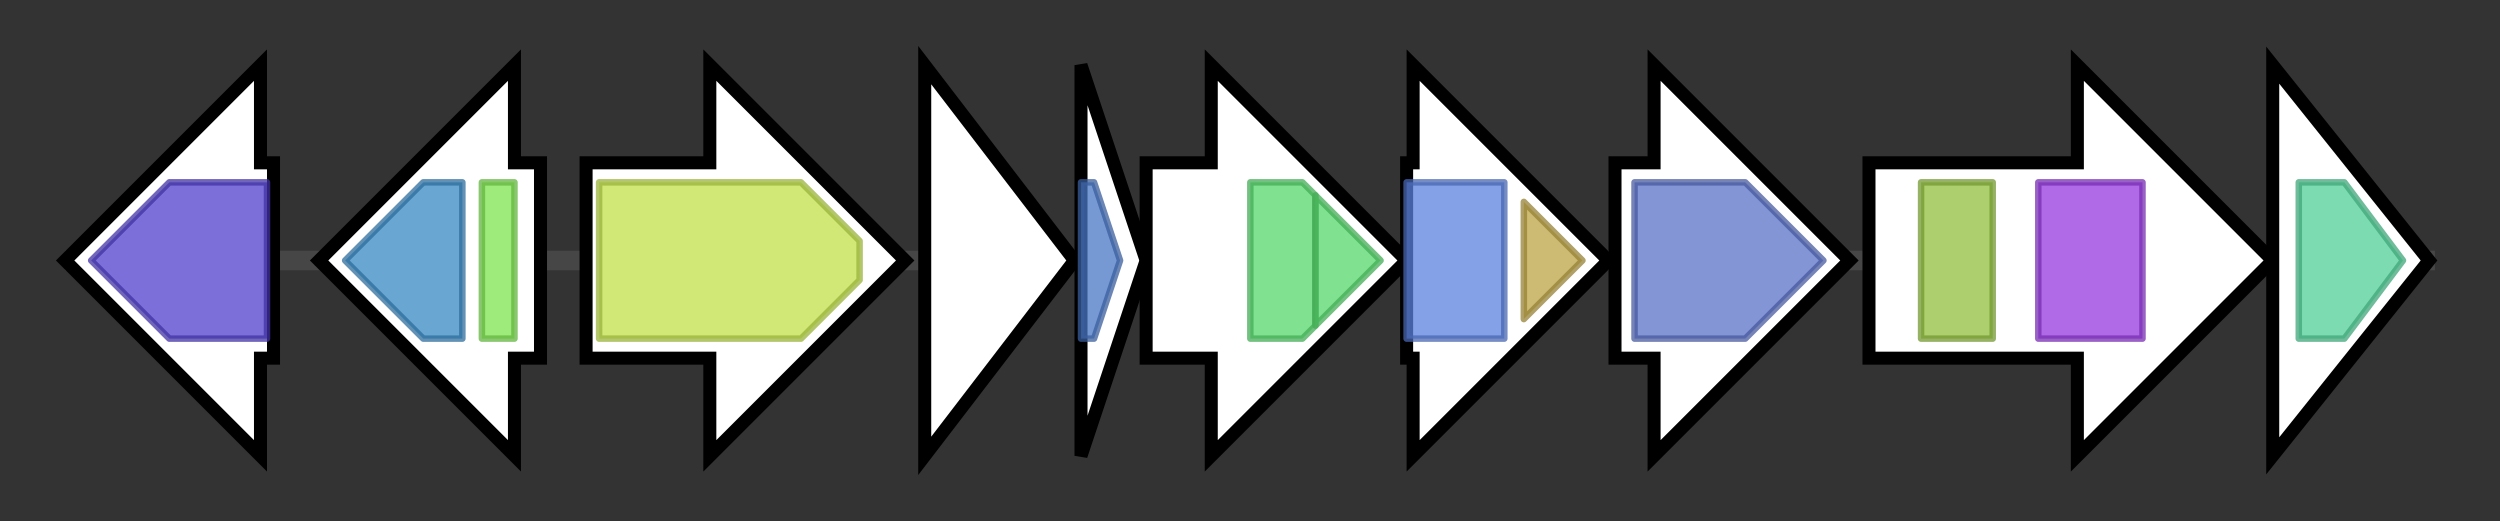 <svg version="1.1" baseProfile="full" xmlns="http://www.w3.org/2000/svg" width="383.9" height="80">
	<rect width="100%" height="100%" fill="#333333" stroke="none"/>
	<g>
		<line x1="10" y1="40.0" x2="373.9" y2="40.0" style="stroke:rgb(70,70,70); stroke-width:3 "/>
		<g>
			<title>cxm0
tryptophanyl-tRNA synthetase</title>
			<polygon class="cxm0
tryptophanyl-tRNA synthetase" points="42,25 40,25 40,10 10,40 40,70 40,55 42,55" fill="rgb(255,255,255)" fill-opacity="1.0" stroke="rgb(0,0,0)" stroke-width="2"  />
			<g>
				<title>tRNA-synt_1b (PF00579)
"tRNA synthetases class I (W and Y)"</title>
				<polygon class="PF00579" points="14,40 26,28 41,28 41,52 26,52 14,40" stroke-linejoin="round" width="27" height="24" fill="rgb(82,63,204)" stroke="rgb(65,50,163)" stroke-width="1" opacity="0.75" />
			</g>
		</g>
		<g>
			<title>cxm1
LysR family transcriptional regulator</title>
			<polygon class="cxm1
LysR family transcriptional regulator" points="83,25 79,25 79,10 49,40 79,70 79,55 83,55" fill="rgb(255,255,255)" fill-opacity="1.0" stroke="rgb(0,0,0)" stroke-width="2"  />
			<g>
				<title>LysR_substrate (PF03466)
"LysR substrate binding domain"</title>
				<polygon class="PF03466" points="53,40 65,28 71,28 71,52 65,52" stroke-linejoin="round" width="20" height="24" fill="rgb(55,136,195)" stroke="rgb(44,108,156)" stroke-width="1" opacity="0.75" />
			</g>
			<g>
				<title>HTH_1 (PF00126)
"Bacterial regulatory helix-turn-helix protein, lysR family"</title>
				<rect class="PF00126" x="74" y="28" stroke-linejoin="round" width="5" height="24" fill="rgb(125,227,79)" stroke="rgb(99,181,63)" stroke-width="1" opacity="0.75" />
			</g>
		</g>
		<g>
			<title>cxm2
MFS transporter</title>
			<polygon class="cxm2
MFS transporter" points="90,25 109,25 109,10 139,40 109,70 109,55 90,55" fill="rgb(255,255,255)" fill-opacity="1.0" stroke="rgb(0,0,0)" stroke-width="2"  />
			<g>
				<title>MFS_1 (PF07690)
"Major Facilitator Superfamily"</title>
				<polygon class="PF07690" points="92,28 123,28 132,37 132,43 123,52 92,52" stroke-linejoin="round" width="40" height="24" fill="rgb(193,224,74)" stroke="rgb(154,179,59)" stroke-width="1" opacity="0.75" />
			</g>
		</g>
		<g>
			<title>cxm3
metal-dependent protease</title>
			<polygon class="cxm3
metal-dependent protease" points="142,10 165,40 142,70" fill="rgb(255,255,255)" fill-opacity="1.0" stroke="rgb(0,0,0)" stroke-width="2"  />
		</g>
		<g>
			<title>cxm4
sufur carrier protein</title>
			<polygon class="cxm4
sufur carrier protein" points="166,10 176,40 166,70" fill="rgb(255,255,255)" fill-opacity="1.0" stroke="rgb(0,0,0)" stroke-width="2"  />
			<g>
				<title>ThiS (PF02597)
"ThiS family"</title>
				<polygon class="PF02597" points="166,28 168,28 172,40 168,52 166,52" stroke-linejoin="round" width="8" height="24" fill="rgb(73,117,196)" stroke="rgb(58,93,156)" stroke-width="1" opacity="0.75" />
			</g>
		</g>
		<g>
			<title>cxm5
cytochrome P450</title>
			<polygon class="cxm5
cytochrome P450" points="176,25 186,25 186,10 216,40 186,70 186,55 176,55" fill="rgb(255,255,255)" fill-opacity="1.0" stroke="rgb(0,0,0)" stroke-width="2"  />
			<g>
				<title>p450 (PF00067)
"Cytochrome P450"</title>
				<polygon class="PF00067" points="192,28 200,28 202,30 202,50 200,52 192,52" stroke-linejoin="round" width="10" height="24" fill="rgb(85,216,107)" stroke="rgb(68,172,85)" stroke-width="1" opacity="0.75" />
			</g>
			<g>
				<title>p450 (PF00067)
"Cytochrome P450"</title>
				<polygon class="PF00067" points="202,30 212,40 202,50" stroke-linejoin="round" width="13" height="24" fill="rgb(85,216,107)" stroke="rgb(68,172,85)" stroke-width="1" opacity="0.75" />
			</g>
		</g>
		<g>
			<title>cxm6
2-dehydropantoate 2-reductase</title>
			<polygon class="cxm6
2-dehydropantoate 2-reductase" points="216,25 217,25 217,10 247,40 217,70 217,55 216,55" fill="rgb(255,255,255)" fill-opacity="1.0" stroke="rgb(0,0,0)" stroke-width="2"  />
			<g>
				<title>ApbA (PF02558)
"Ketopantoate reductase PanE/ApbA"</title>
				<rect class="PF02558" x="216" y="28" stroke-linejoin="round" width="15" height="24" fill="rgb(91,128,221)" stroke="rgb(72,102,176)" stroke-width="1" opacity="0.75" />
			</g>
			<g>
				<title>ApbA_C (PF08546)
"Ketopantoate reductase PanE/ApbA C terminal"</title>
				<polygon class="PF08546" points="234,31 243,40 234,49" stroke-linejoin="round" width="12" height="24" fill="rgb(188,163,68)" stroke="rgb(150,130,54)" stroke-width="1" opacity="0.75" />
			</g>
		</g>
		<g>
			<title>cxm7
PLP-dependent aminotransferase</title>
			<polygon class="cxm7
PLP-dependent aminotransferase" points="248,25 254,25 254,10 284,40 254,70 254,55 248,55" fill="rgb(255,255,255)" fill-opacity="1.0" stroke="rgb(0,0,0)" stroke-width="2"  />
			<g>
				<title>Aminotran_1_2 (PF00155)
"Aminotransferase class I and II"</title>
				<polygon class="PF00155" points="251,28 268,28 280,40 268,52 251,52" stroke-linejoin="round" width="32" height="24" fill="rgb(89,113,198)" stroke="rgb(71,90,158)" stroke-width="1" opacity="0.75" />
			</g>
		</g>
		<g>
			<title>cxm8
B12-dependent radical S-adenosylmethionine</title>
			<polygon class="cxm8
B12-dependent radical S-adenosylmethionine" points="287,25 319,25 319,10 349,40 319,70 319,55 287,55" fill="rgb(255,255,255)" fill-opacity="1.0" stroke="rgb(0,0,0)" stroke-width="2"  />
			<g>
				<title>B12-binding (PF02310)
"B12 binding domain"</title>
				<rect class="PF02310" x="295" y="28" stroke-linejoin="round" width="11" height="24" fill="rgb(145,190,60)" stroke="rgb(115,152,48)" stroke-width="1" opacity="0.75" />
			</g>
			<g>
				<title>Radical_SAM (PF04055)
"Radical SAM superfamily"</title>
				<rect class="PF04055" x="313" y="28" stroke-linejoin="round" width="16" height="24" fill="rgb(149,56,222)" stroke="rgb(119,44,177)" stroke-width="1" opacity="0.75" />
			</g>
		</g>
		<g>
			<title>cxm9
hypothetical protein</title>
			<polygon class="cxm9
hypothetical protein" points="349,10 373,40 349,70" fill="rgb(255,255,255)" fill-opacity="1.0" stroke="rgb(0,0,0)" stroke-width="2"  />
			<g>
				<title>DUF5825 (PF19142)
"Family of unknown function (DUF5825)"</title>
				<polygon class="PF19142" points="353,28 360,28 369,40 360,52 353,52" stroke-linejoin="round" width="18" height="24" fill="rgb(80,207,151)" stroke="rgb(63,165,120)" stroke-width="1" opacity="0.75" />
			</g>
		</g>
	</g>
</svg>
